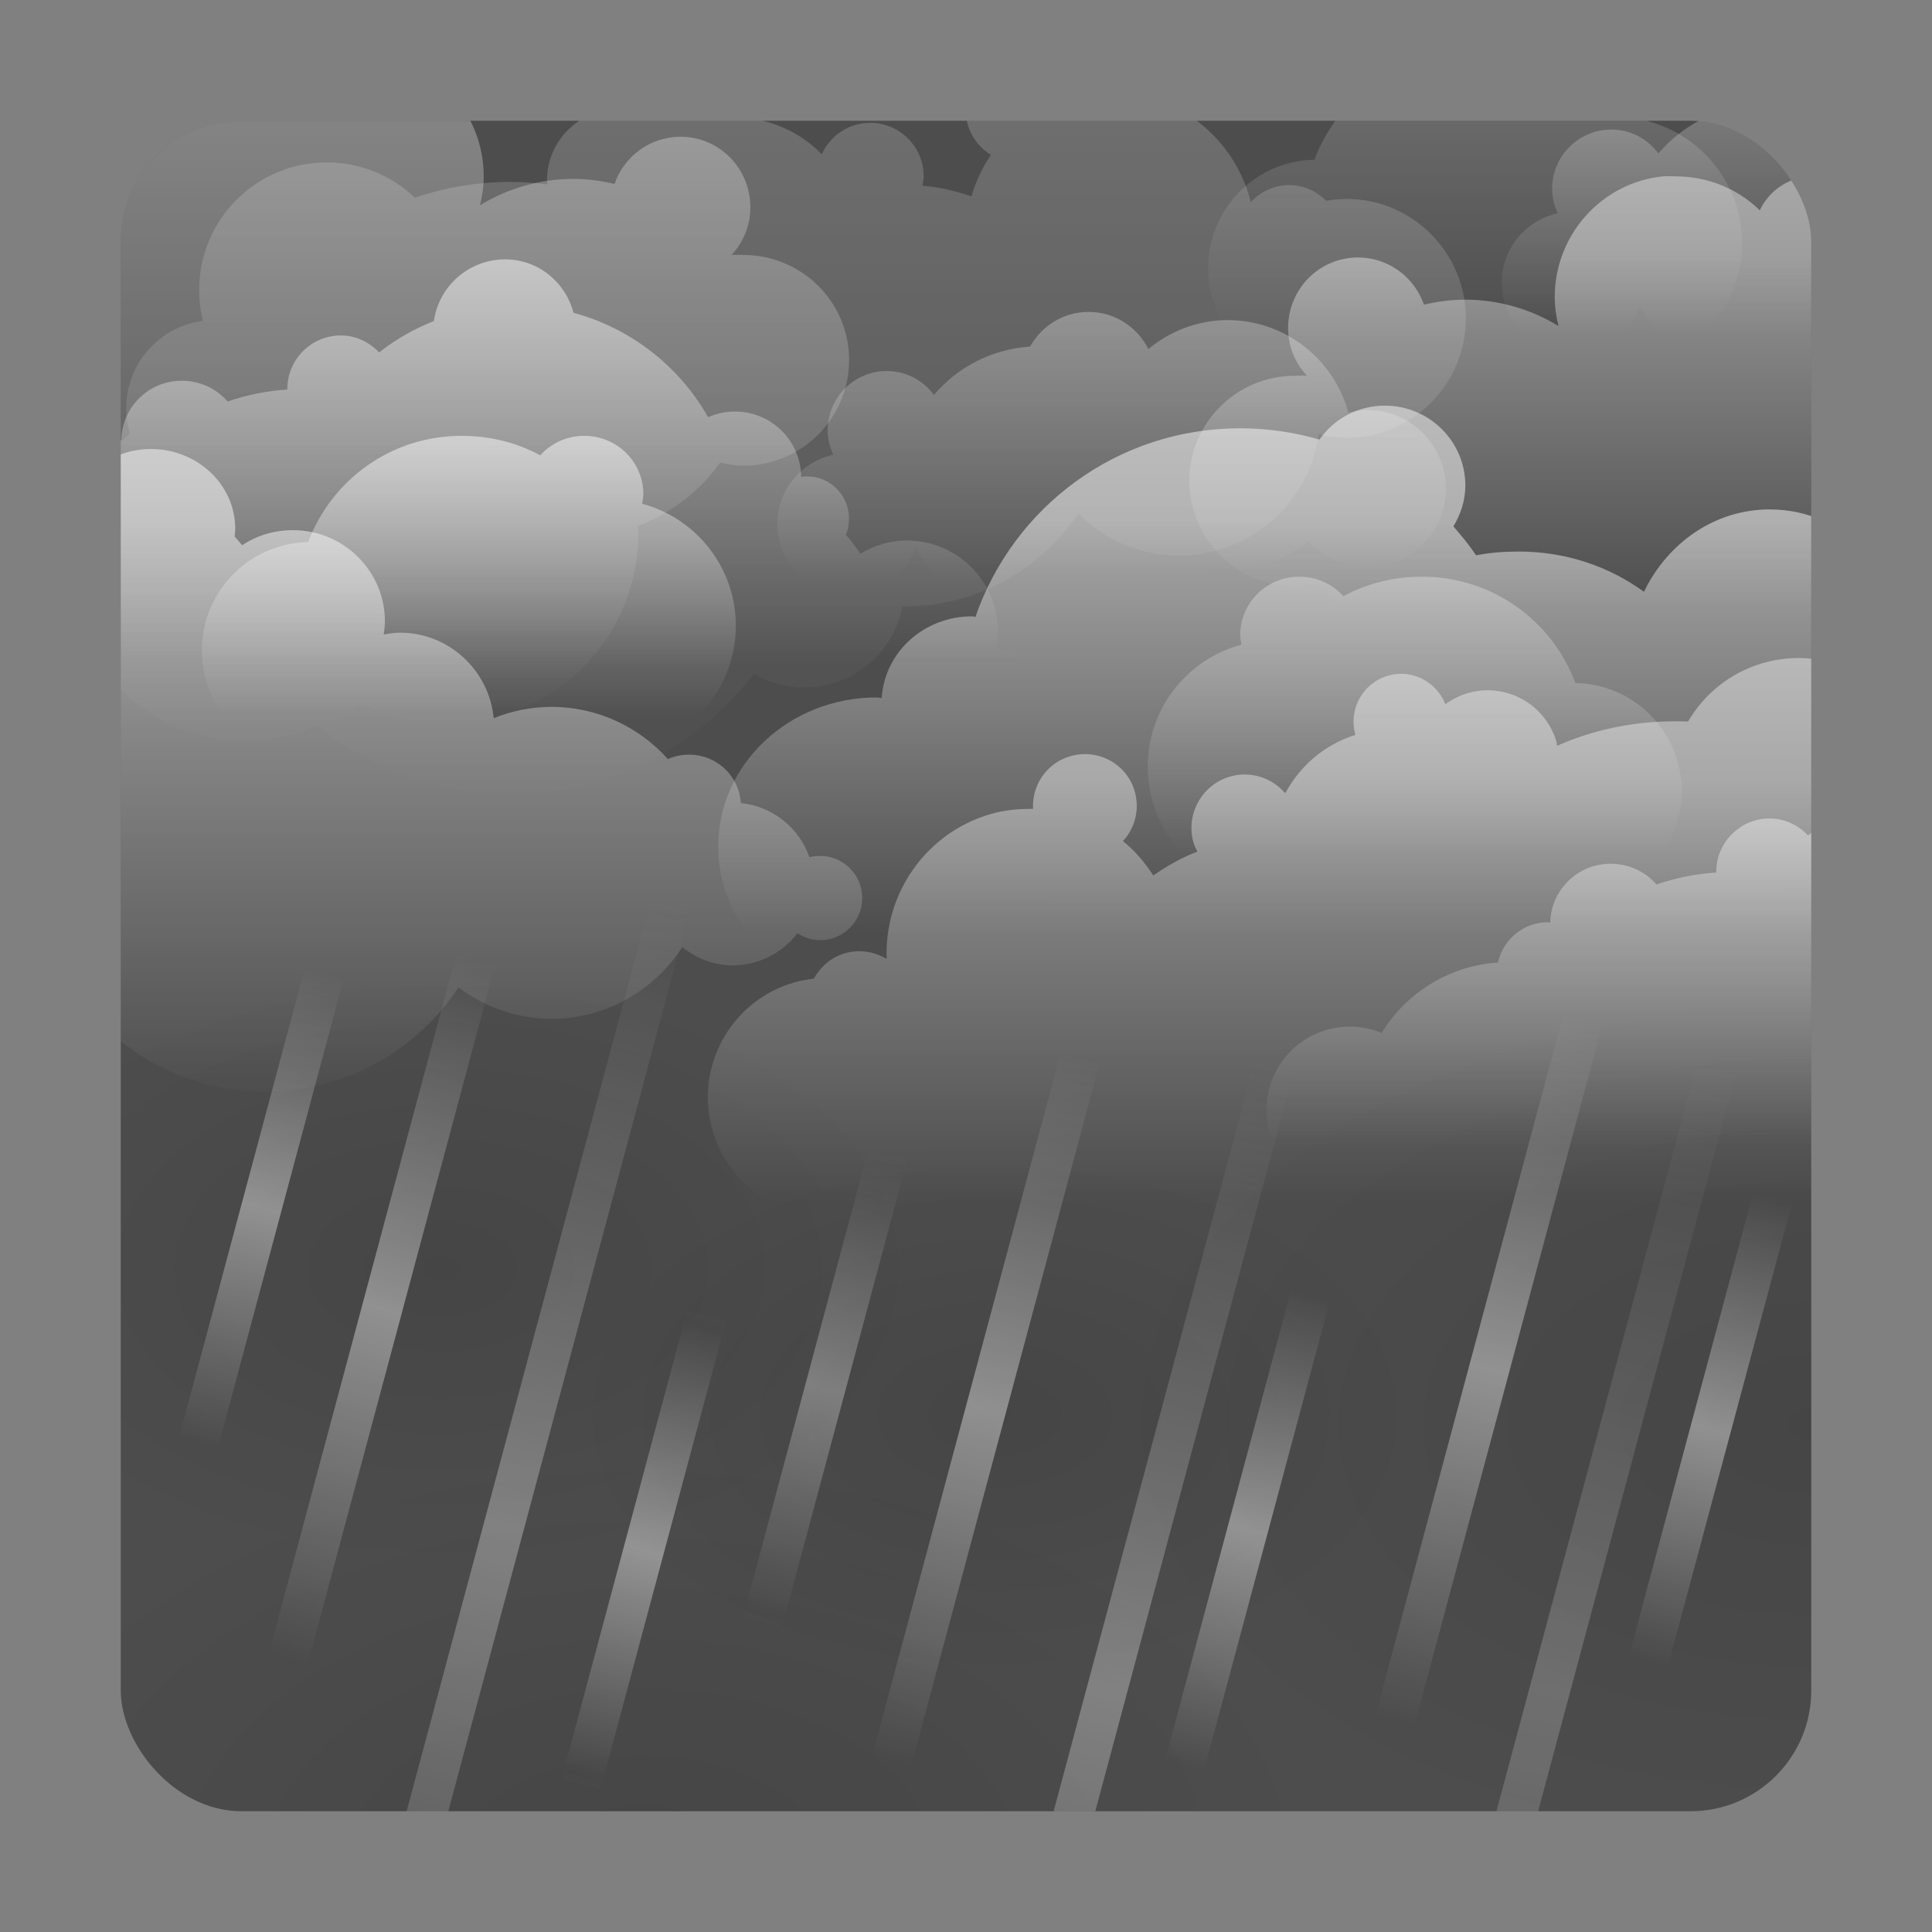<?xml version="1.0" encoding="UTF-8" standalone="no"?>
<!-- Created with Inkscape (http://www.inkscape.org/) -->

<svg
   xmlns:dc="http://purl.org/dc/elements/1.1/"
   xmlns:cc="http://creativecommons.org/ns#"
   xmlns:rdf="http://www.w3.org/1999/02/22-rdf-syntax-ns#"
   xmlns:svg="http://www.w3.org/2000/svg"
   xmlns="http://www.w3.org/2000/svg"
   xmlns:xlink="http://www.w3.org/1999/xlink"
   xmlns:sodipodi="http://sodipodi.sourceforge.net/DTD/sodipodi-0.dtd"
   xmlns:inkscape="http://www.inkscape.org/namespaces/inkscape"
   version="1.0"
   width="96"
   height="96"
   id="svg2408"
   inkscape:version="0.48.4 r9939"
   sodipodi:docname="weather-showers-scattered.svg">
  <rect width="100%" height="100%" fill="#808080" stroke="none"/>
  <sodipodi:namedview
     pagecolor="#ffffff"
     bordercolor="#666666"
     borderopacity="1"
     objecttolerance="10"
     gridtolerance="10"
     guidetolerance="10"
     inkscape:pageopacity="0"
     inkscape:pageshadow="2"
     inkscape:window-width="1920"
     inkscape:window-height="1005"
     id="namedview129"
     showgrid="false"
     inkscape:zoom="4.9166667"
     inkscape:cx="114.65693"
     inkscape:cy="37.069942"
     inkscape:window-x="0"
     inkscape:window-y="25"
     inkscape:window-maximized="1"
     inkscape:current-layer="svg2408" />
  <defs
     id="defs2410">
    <linearGradient
       id="linearGradient4864">
      <stop
         id="stop4866"
         style="stop-color:#000000;stop-opacity:1"
         offset="0" />
      <stop
         id="stop4868"
         style="stop-color:#000000;stop-opacity:0"
         offset="1" />
    </linearGradient>
    <linearGradient
       id="linearGradient4810">
      <stop
         id="stop4812"
         style="stop-color:#ffffff;stop-opacity:1"
         offset="0" />
      <stop
         id="stop4814"
         style="stop-color:#ffffff;stop-opacity:0"
         offset="1" />
    </linearGradient>
    <linearGradient
       x1="45.448"
       y1="92.54"
       x2="45.448"
       y2="7.017"
       id="ButtonShadow"
       gradientUnits="userSpaceOnUse"
       gradientTransform="scale(1.006,0.994)">
      <stop
         id="stop3750"
         style="stop-color:#000000;stop-opacity:1"
         offset="0" />
      <stop
         id="stop3752"
         style="stop-color:#000000;stop-opacity:0.588"
         offset="1" />
    </linearGradient>
    <linearGradient
       id="linearGradient3737">
      <stop
         id="stop3739"
         style="stop-color:#ffffff;stop-opacity:1"
         offset="0" />
      <stop
         id="stop3741"
         style="stop-color:#ffffff;stop-opacity:0"
         offset="1" />
    </linearGradient>
    <linearGradient
       id="linearGradient3700">
      <stop
         id="stop3702"
         style="stop-color:#7d8590;stop-opacity:1"
         offset="0" />
      <stop
         id="stop3704"
         style="stop-color:#a6aaae;stop-opacity:1"
         offset="1" />
    </linearGradient>
    <filter
       color-interpolation-filters="sRGB"
       id="filter3174">
      <feGaussianBlur
         id="feGaussianBlur3176"
         stdDeviation="1.71" />
    </filter>
    <linearGradient
       x1="36.357"
       y1="6"
       x2="36.357"
       y2="63.893"
       id="linearGradient3188"
       xlink:href="#linearGradient3737"
       gradientUnits="userSpaceOnUse" />
    <filter
       x="-0.192"
       y="-0.192"
       width="1.384"
       height="1.384"
       color-interpolation-filters="sRGB"
       id="filter3794">
      <feGaussianBlur
         id="feGaussianBlur3796"
         stdDeviation="5.28" />
    </filter>
    <linearGradient
       x1="48"
       y1="20.221"
       x2="48"
       y2="138.661"
       id="linearGradient3613"
       xlink:href="#linearGradient3737"
       gradientUnits="userSpaceOnUse" />
    <radialGradient
       cx="48"
       cy="90.172"
       r="42"
       fx="48"
       fy="90.172"
       id="radialGradient3619"
       xlink:href="#linearGradient3737"
       gradientUnits="userSpaceOnUse"
       gradientTransform="matrix(1.157,0,0,0.996,-7.551,0.197)" />
    <clipPath
       id="clipPath3613">
      <rect
         width="84"
         height="84"
         rx="6"
         ry="6"
         x="6"
         y="6"
         id="rect3615"
         style="fill:#ffffff;fill-opacity:1;fill-rule:nonzero;stroke:none" />
    </clipPath>
    <linearGradient
       x1="48"
       y1="90"
       x2="48"
       y2="5.988"
       id="linearGradient3617"
       xlink:href="#linearGradient3700"
       gradientUnits="userSpaceOnUse" />
    <linearGradient
       x1="45.448"
       y1="92.54"
       x2="45.448"
       y2="7.017"
       id="ButtonShadow-0"
       gradientUnits="userSpaceOnUse"
       gradientTransform="matrix(1.006,0,0,0.994,100,0)">
      <stop
         id="stop3750-8"
         style="stop-color:#000000;stop-opacity:1"
         offset="0" />
      <stop
         id="stop3752-5"
         style="stop-color:#000000;stop-opacity:0.588"
         offset="1" />
    </linearGradient>
    <linearGradient
       x1="32.251"
       y1="6.132"
       x2="32.251"
       y2="90.239"
       id="linearGradient3780"
       xlink:href="#ButtonShadow-0"
       gradientUnits="userSpaceOnUse"
       gradientTransform="matrix(1.024,0,0,1.012,-1.143,-98.071)" />
    <linearGradient
       x1="32.251"
       y1="6.132"
       x2="32.251"
       y2="90.239"
       id="linearGradient3772"
       xlink:href="#ButtonShadow-0"
       gradientUnits="userSpaceOnUse"
       gradientTransform="matrix(1.024,0,0,1.012,-1.143,-98.071)" />
    <linearGradient
       x1="32.251"
       y1="6.132"
       x2="32.251"
       y2="90.239"
       id="linearGradient3725"
       xlink:href="#ButtonShadow-0"
       gradientUnits="userSpaceOnUse"
       gradientTransform="matrix(1.024,0,0,1.012,-1.143,-98.071)" />
    <linearGradient
       x1="32.251"
       y1="6.132"
       x2="32.251"
       y2="90.239"
       id="linearGradient3721"
       xlink:href="#ButtonShadow-0"
       gradientUnits="userSpaceOnUse"
       gradientTransform="translate(0,-97)" />
    <linearGradient
       x1="32.251"
       y1="6.132"
       x2="32.251"
       y2="90.239"
       id="linearGradient3026"
       xlink:href="#ButtonShadow-0"
       gradientUnits="userSpaceOnUse"
       gradientTransform="matrix(1.024,0,0,1.012,-1.143,-98.071)" />
    <linearGradient
       x1="75.918"
       y1="63.139"
       x2="75.918"
       y2="76.55"
       id="linearGradient3868-5"
       xlink:href="#linearGradient3862-9"
       gradientUnits="userSpaceOnUse"
       gradientTransform="translate(-55,-41)" />
    <linearGradient
       id="linearGradient3862-9">
      <stop
         id="stop3864-9"
         style="stop-color:#ffffff;stop-opacity:1"
         offset="0" />
      <stop
         id="stop3866-2"
         style="stop-color:#ffffff;stop-opacity:0"
         offset="1" />
    </linearGradient>
    <linearGradient
       x1="39.819"
       y1="13.056"
       x2="45.634"
       y2="33.077"
       id="linearGradient3872-4"
       xlink:href="#linearGradient3814-9"
       gradientUnits="userSpaceOnUse"
       gradientTransform="matrix(-0.96,0.279,0.279,0.96,101.439,15.295)" />
    <linearGradient
       id="linearGradient3814-9">
      <stop
         id="stop3816-9"
         style="stop-color:#ffffff;stop-opacity:1"
         offset="0" />
      <stop
         id="stop3818-8"
         style="stop-color:#ffffff;stop-opacity:0"
         offset="1" />
    </linearGradient>
    <linearGradient
       x1="76.758"
       y1="27.41"
       x2="76.758"
       y2="44.915"
       id="linearGradient3836-6"
       xlink:href="#linearGradient3814-9"
       gradientUnits="userSpaceOnUse"
       gradientTransform="translate(12.348,-14.675)" />
    <linearGradient
       x1="45.967"
       y1="18.874"
       x2="45.967"
       y2="38.688"
       id="linearGradient3828-0"
       xlink:href="#linearGradient3814-9"
       gradientUnits="userSpaceOnUse"
       gradientTransform="translate(-24.723,-5.767)" />
    <linearGradient
       x1="35.838"
       y1="56.924"
       x2="35.838"
       y2="86.111"
       id="linearGradient3844-1"
       xlink:href="#linearGradient3814-9"
       gradientUnits="userSpaceOnUse"
       gradientTransform="translate(-23,-31)" />
    <linearGradient
       x1="46.77"
       y1="78.496"
       x2="46.77"
       y2="91.666"
       id="linearGradient3860-8"
       xlink:href="#linearGradient3854-2"
       gradientUnits="userSpaceOnUse"
       gradientTransform="translate(10,-63)" />
    <linearGradient
       id="linearGradient3854-2">
      <stop
         id="stop3856-1"
         style="stop-color:#ffffff;stop-opacity:1"
         offset="0" />
      <stop
         id="stop3858-3"
         style="stop-color:#ffffff;stop-opacity:0"
         offset="1" />
    </linearGradient>
    <linearGradient
       x1="38.535"
       y1="8.633"
       x2="38.535"
       y2="44.721"
       id="linearGradient3820-0"
       xlink:href="#linearGradient3814-9"
       gradientUnits="userSpaceOnUse"
       gradientTransform="translate(-1.977,-5.023)" />
    <linearGradient
       x1="29.3"
       y1="52.948"
       x2="29.3"
       y2="73.401"
       id="linearGradient3852-0"
       xlink:href="#linearGradient3814-9"
       gradientUnits="userSpaceOnUse"
       gradientTransform="matrix(-1,0,0,1,96.25,-27)" />
    <linearGradient
       x1="75.918"
       y1="63.139"
       x2="75.918"
       y2="76.55"
       id="linearGradient3953"
       xlink:href="#linearGradient3862-9"
       gradientUnits="userSpaceOnUse"
       gradientTransform="translate(-5,-60)" />
    <clipPath
       id="clipPath4076">
      <rect
         width="84"
         height="84"
         rx="6"
         ry="6"
         x="6"
         y="6"
         id="rect4078"
         style="fill:#ff00ff;fill-opacity:1;fill-rule:nonzero;stroke:none" />
    </clipPath>
    <radialGradient
       cx="48"
       cy="90.172"
       r="42"
       fx="48"
       fy="90.172"
       id="radialGradient3619-6"
       xlink:href="#linearGradient3737-2"
       gradientUnits="userSpaceOnUse"
       gradientTransform="matrix(1.157,0,0,0.996,-7.551,0.197)" />
    <linearGradient
       id="linearGradient3737-2">
      <stop
         id="stop3739-3"
         style="stop-color:#ffffff;stop-opacity:1"
         offset="0" />
      <stop
         id="stop3741-3"
         style="stop-color:#ffffff;stop-opacity:0"
         offset="1" />
    </linearGradient>
    <linearGradient
       x1="36.357"
       y1="6"
       x2="36.357"
       y2="63.893"
       id="linearGradient2878"
       xlink:href="#linearGradient3737-2"
       gradientUnits="userSpaceOnUse" />
    <linearGradient
       x1="76.758"
       y1="27.41"
       x2="76.758"
       y2="56.865"
       id="linearGradient4205"
       xlink:href="#linearGradient3814-9"
       gradientUnits="userSpaceOnUse"
       gradientTransform="matrix(-1,0,0,1,88.942,-20.675)" />
    <linearGradient
       x1="46.77"
       y1="78.496"
       x2="46.77"
       y2="91.666"
       id="linearGradient4209"
       xlink:href="#linearGradient3854-2"
       gradientUnits="userSpaceOnUse"
       gradientTransform="translate(46,-75)" />
    <linearGradient
       x1="75.918"
       y1="63.139"
       x2="75.918"
       y2="76.55"
       id="linearGradient4238"
       xlink:href="#linearGradient3862-9"
       gradientUnits="userSpaceOnUse"
       gradientTransform="matrix(-1,0,0,1,148.594,-34)" />
    <linearGradient
       x1="45.967"
       y1="18.874"
       x2="45.967"
       y2="38.688"
       id="linearGradient4242"
       xlink:href="#linearGradient3814-9"
       gradientUnits="userSpaceOnUse"
       gradientTransform="translate(46.277,18.233)" />
    <radialGradient
       cx="49.422"
       cy="70.319"
       r="21.228"
       fx="49.422"
       fy="70.319"
       id="radialGradient4870"
       xlink:href="#linearGradient4864"
       gradientUnits="userSpaceOnUse"
       gradientTransform="matrix(1,0,0,0.618,0,26.859)" />
    <radialGradient
       cx="49.422"
       cy="70.319"
       r="21.228"
       fx="49.422"
       fy="70.319"
       id="radialGradient4874"
       xlink:href="#linearGradient4864"
       gradientUnits="userSpaceOnUse"
       gradientTransform="matrix(1,0,0,0.618,0,26.859)" />
    <radialGradient
       cx="49.422"
       cy="70.319"
       r="21.228"
       fx="49.422"
       fy="70.319"
       id="radialGradient4878"
       xlink:href="#linearGradient4864"
       gradientUnits="userSpaceOnUse"
       gradientTransform="matrix(1,0,0,0.618,0,26.859)" />
    <radialGradient
       cx="49.422"
       cy="70.319"
       r="21.228"
       fx="49.422"
       fy="70.319"
       id="radialGradient4882"
       xlink:href="#linearGradient4864"
       gradientUnits="userSpaceOnUse"
       gradientTransform="matrix(1,0,0,0.618,0,26.859)" />
    <linearGradient
       x1="97.049"
       y1="60.691"
       x2="97.049"
       y2="28.449"
       id="linearGradient4892"
       xlink:href="#linearGradient4810"
       gradientUnits="userSpaceOnUse"
       gradientTransform="translate(-1.932,0.518)"
       spreadMethod="reflect" />
    <linearGradient
       x1="99.48"
       y1="46.581"
       x2="99.48"
       y2="34.626"
       id="linearGradient4894"
       xlink:href="#linearGradient4810"
       gradientUnits="userSpaceOnUse"
       spreadMethod="reflect" />
    <linearGradient
       x1="77.592"
       y1="57.622"
       x2="77.592"
       y2="45.491"
       id="linearGradient4898"
       xlink:href="#linearGradient4810"
       gradientUnits="userSpaceOnUse"
       gradientTransform="translate(0.966,-0.259)"
       spreadMethod="reflect" />
    <linearGradient
       x1="73.867"
       y1="66.903"
       x2="73.867"
       y2="35.249"
       id="linearGradient4900"
       xlink:href="#linearGradient4810"
       gradientUnits="userSpaceOnUse"
       spreadMethod="reflect" />
    <linearGradient
       x1="64.448"
       y1="54.933"
       x2="64.448"
       y2="36.758"
       id="linearGradient4902"
       xlink:href="#linearGradient4810"
       gradientUnits="userSpaceOnUse"
       spreadMethod="reflect" />
    <linearGradient
       x1="56.461"
       y1="56.037"
       x2="56.461"
       y2="44.44"
       id="linearGradient4904"
       xlink:href="#linearGradient4810"
       gradientUnits="userSpaceOnUse"
       spreadMethod="reflect" />
    <linearGradient
       x1="42.818"
       y1="66.94"
       x2="43.27"
       y2="35.276"
       id="linearGradient4908"
       xlink:href="#linearGradient4810"
       gradientUnits="userSpaceOnUse"
       spreadMethod="reflect" />
    <linearGradient
       x1="34.176"
       y1="57.868"
       x2="34.689"
       y2="39.915"
       id="linearGradient4910"
       xlink:href="#linearGradient4810"
       gradientUnits="userSpaceOnUse"
       spreadMethod="reflect" />
    <linearGradient
       x1="77.592"
       y1="57.622"
       x2="77.592"
       y2="45.491"
       id="linearGradient5160"
       xlink:href="#linearGradient4810"
       gradientUnits="userSpaceOnUse"
       gradientTransform="translate(-50.506,-3.031)"
       spreadMethod="reflect" />
    <linearGradient
       x1="56.461"
       y1="56.037"
       x2="56.461"
       y2="44.44"
       id="linearGradient5164"
       xlink:href="#linearGradient4810"
       gradientUnits="userSpaceOnUse"
       gradientTransform="translate(-6.623,10.057)"
       spreadMethod="reflect" />
    <linearGradient
       x1="64.448"
       y1="54.933"
       x2="64.448"
       y2="36.758"
       id="linearGradient5168"
       xlink:href="#linearGradient4810"
       gradientUnits="userSpaceOnUse"
       gradientTransform="translate(23.631,-8.402)"
       spreadMethod="reflect" />
    <radialGradient
       inkscape:collect="always"
       xlink:href="#linearGradient4864"
       id="radialGradient3106"
       gradientUnits="userSpaceOnUse"
       gradientTransform="matrix(1,0,0,0.618,0,26.859)"
       cx="49.422"
       cy="70.319"
       fx="49.422"
       fy="70.319"
       r="21.228" />
    <radialGradient
       inkscape:collect="always"
       xlink:href="#linearGradient4864"
       id="radialGradient3108"
       gradientUnits="userSpaceOnUse"
       gradientTransform="matrix(1,0,0,0.618,0,26.859)"
       cx="49.422"
       cy="70.319"
       fx="49.422"
       fy="70.319"
       r="21.228" />
    <radialGradient
       inkscape:collect="always"
       xlink:href="#linearGradient4864"
       id="radialGradient3110"
       gradientUnits="userSpaceOnUse"
       gradientTransform="matrix(1,0,0,0.618,0,26.859)"
       cx="49.422"
       cy="70.319"
       fx="49.422"
       fy="70.319"
       r="21.228" />
    <radialGradient
       inkscape:collect="always"
       xlink:href="#linearGradient4864"
       id="radialGradient3112"
       gradientUnits="userSpaceOnUse"
       gradientTransform="matrix(1,0,0,0.618,0,26.859)"
       cx="49.422"
       cy="70.319"
       fx="49.422"
       fy="70.319"
       r="21.228" />
    <linearGradient
       inkscape:collect="always"
       xlink:href="#linearGradient3814-9"
       id="linearGradient3114"
       gradientUnits="userSpaceOnUse"
       gradientTransform="matrix(-1,0,0,1,88.942,-20.675)"
       x1="76.758"
       y1="27.41"
       x2="76.758"
       y2="56.865" />
    <linearGradient
       inkscape:collect="always"
       xlink:href="#linearGradient3854-2"
       id="linearGradient3116"
       gradientUnits="userSpaceOnUse"
       gradientTransform="translate(10,-63)"
       x1="46.77"
       y1="78.496"
       x2="46.77"
       y2="91.666" />
    <linearGradient
       inkscape:collect="always"
       xlink:href="#linearGradient3862-9"
       id="linearGradient3118"
       gradientUnits="userSpaceOnUse"
       gradientTransform="translate(-5,-60)"
       x1="75.918"
       y1="63.139"
       x2="75.918"
       y2="76.55" />
    <linearGradient
       inkscape:collect="always"
       xlink:href="#linearGradient3814-9"
       id="linearGradient3120"
       gradientUnits="userSpaceOnUse"
       gradientTransform="matrix(-1,0,0,1,96.25,-27)"
       x1="29.3"
       y1="52.948"
       x2="29.3"
       y2="73.401" />
    <linearGradient
       inkscape:collect="always"
       xlink:href="#linearGradient3814-9"
       id="linearGradient3122"
       gradientUnits="userSpaceOnUse"
       gradientTransform="translate(-1.977,-5.023)"
       x1="38.535"
       y1="8.633"
       x2="38.535"
       y2="44.721" />
    <linearGradient
       inkscape:collect="always"
       xlink:href="#linearGradient3814-9"
       id="linearGradient3124"
       gradientUnits="userSpaceOnUse"
       gradientTransform="translate(-23,-31)"
       x1="35.838"
       y1="56.924"
       x2="35.838"
       y2="86.111" />
    <linearGradient
       inkscape:collect="always"
       xlink:href="#linearGradient3814-9"
       id="linearGradient3126"
       gradientUnits="userSpaceOnUse"
       gradientTransform="translate(-24.723,-5.767)"
       x1="45.967"
       y1="18.874"
       x2="45.967"
       y2="38.688" />
    <linearGradient
       inkscape:collect="always"
       xlink:href="#linearGradient3814-9"
       id="linearGradient3128"
       gradientUnits="userSpaceOnUse"
       gradientTransform="translate(12.348,-14.675)"
       x1="76.758"
       y1="27.41"
       x2="76.758"
       y2="44.915" />
    <linearGradient
       inkscape:collect="always"
       xlink:href="#linearGradient3814-9"
       id="linearGradient3130"
       gradientUnits="userSpaceOnUse"
       gradientTransform="matrix(-0.96,0.279,0.279,0.96,101.439,15.295)"
       x1="39.819"
       y1="13.056"
       x2="45.634"
       y2="33.077" />
    <linearGradient
       inkscape:collect="always"
       xlink:href="#linearGradient3862-9"
       id="linearGradient3132"
       gradientUnits="userSpaceOnUse"
       gradientTransform="translate(-55,-41)"
       x1="75.918"
       y1="63.139"
       x2="75.918"
       y2="76.55" />
    <linearGradient
       inkscape:collect="always"
       xlink:href="#linearGradient3854-2"
       id="linearGradient3134"
       gradientUnits="userSpaceOnUse"
       gradientTransform="translate(46,-75)"
       x1="46.77"
       y1="78.496"
       x2="46.77"
       y2="91.666" />
    <linearGradient
       inkscape:collect="always"
       xlink:href="#linearGradient3862-9"
       id="linearGradient3136"
       gradientUnits="userSpaceOnUse"
       gradientTransform="matrix(-1,0,0,1,148.594,-34)"
       x1="75.918"
       y1="63.139"
       x2="75.918"
       y2="76.55" />
    <linearGradient
       inkscape:collect="always"
       xlink:href="#linearGradient3814-9"
       id="linearGradient3138"
       gradientUnits="userSpaceOnUse"
       gradientTransform="translate(46.277,18.233)"
       x1="45.967"
       y1="18.874"
       x2="45.967"
       y2="38.688" />
    <linearGradient
       inkscape:collect="always"
       xlink:href="#linearGradient4810"
       id="linearGradient3140"
       gradientUnits="userSpaceOnUse"
       spreadMethod="reflect"
       x1="42.818"
       y1="66.94"
       x2="43.27"
       y2="35.276" />
    <linearGradient
       inkscape:collect="always"
       xlink:href="#linearGradient4810"
       id="linearGradient3142"
       gradientUnits="userSpaceOnUse"
       spreadMethod="reflect"
       x1="73.867"
       y1="66.903"
       x2="73.867"
       y2="35.249" />
    <linearGradient
       inkscape:collect="always"
       xlink:href="#linearGradient4810"
       id="linearGradient3144"
       gradientUnits="userSpaceOnUse"
       gradientTransform="translate(-1.932,0.518)"
       spreadMethod="reflect"
       x1="97.049"
       y1="60.691"
       x2="97.049"
       y2="28.449" />
    <linearGradient
       inkscape:collect="always"
       xlink:href="#linearGradient4810"
       id="linearGradient3146"
       gradientUnits="userSpaceOnUse"
       spreadMethod="reflect"
       x1="34.176"
       y1="57.868"
       x2="34.689"
       y2="39.915" />
    <linearGradient
       inkscape:collect="always"
       xlink:href="#linearGradient4810"
       id="linearGradient3148"
       gradientUnits="userSpaceOnUse"
       spreadMethod="reflect"
       x1="64.448"
       y1="54.933"
       x2="64.448"
       y2="36.758" />
    <linearGradient
       inkscape:collect="always"
       xlink:href="#linearGradient4810"
       id="linearGradient3150"
       gradientUnits="userSpaceOnUse"
       gradientTransform="translate(0.966,-0.259)"
       spreadMethod="reflect"
       x1="77.592"
       y1="57.622"
       x2="77.592"
       y2="45.491" />
    <linearGradient
       inkscape:collect="always"
       xlink:href="#linearGradient4810"
       id="linearGradient3152"
       gradientUnits="userSpaceOnUse"
       spreadMethod="reflect"
       x1="99.48"
       y1="46.581"
       x2="99.48"
       y2="34.626" />
    <linearGradient
       inkscape:collect="always"
       xlink:href="#linearGradient4810"
       id="linearGradient3154"
       gradientUnits="userSpaceOnUse"
       spreadMethod="reflect"
       x1="56.461"
       y1="56.037"
       x2="56.461"
       y2="44.44" />
    <linearGradient
       inkscape:collect="always"
       xlink:href="#linearGradient4810"
       id="linearGradient3156"
       gradientUnits="userSpaceOnUse"
       gradientTransform="translate(-50.506,-3.031)"
       spreadMethod="reflect"
       x1="77.592"
       y1="57.622"
       x2="77.592"
       y2="45.491" />
    <linearGradient
       inkscape:collect="always"
       xlink:href="#linearGradient4810"
       id="linearGradient3158"
       gradientUnits="userSpaceOnUse"
       gradientTransform="translate(-6.623,10.057)"
       spreadMethod="reflect"
       x1="56.461"
       y1="56.037"
       x2="56.461"
       y2="44.44" />
    <linearGradient
       inkscape:collect="always"
       xlink:href="#linearGradient4810"
       id="linearGradient3160"
       gradientUnits="userSpaceOnUse"
       gradientTransform="translate(23.631,-8.402)"
       spreadMethod="reflect"
       x1="64.448"
       y1="54.933"
       x2="64.448"
       y2="36.758" />
  </defs>
  <g
     id="layer2"
     style="display:none">
    <rect
       width="86"
       height="85"
       rx="6"
       ry="6"
       x="5"
       y="7"
       id="rect3745"
       style="opacity:0.9;fill:url(#ButtonShadow);fill-opacity:1;fill-rule:nonzero;stroke:none;filter:url(#filter3174)" />
  </g>
  <g
     id="g3162">
    <g
       style="fill:#4d4d4d"
       id="layer1">
      <rect
         style="fill:#4d4d4d;fill-opacity:1;fill-rule:nonzero;stroke:none"
         id="rect2419"
         y="6"
         x="6"
         ry="6"
         rx="6"
         height="84"
         width="84" />
    </g>
    <g
       id="layer4">
      <g
         id="g4062"
         clip-path="url(#clipPath4076)">
        <path
           inkscape:connector-curvature="0"
           style="opacity:0.1;color:#000000;fill:url(#radialGradient3106);fill-opacity:1;fill-rule:nonzero;stroke:none;stroke-width:1.5;marker:none;visibility:visible;display:inline;overflow:visible;enable-background:accumulate"
           id="path4876"
           transform="matrix(1.681,0,0,1.681,7.214,-47.445)"
           d="m 70.651,70.319 a 21.228,13.12 0 1 1 -42.457,0 21.228,13.12 0 1 1 42.457,0 z" />
        <path
           inkscape:connector-curvature="0"
           style="opacity:0.1;color:#000000;fill:url(#radialGradient3108);fill-opacity:1;fill-rule:nonzero;stroke:none;stroke-width:1.5;marker:none;visibility:visible;display:inline;overflow:visible;enable-background:accumulate"
           id="path4862"
           d="m 70.651,70.319 a 21.228,13.12 0 1 1 -42.457,0 21.228,13.12 0 1 1 42.457,0 z" />
        <path
           inkscape:connector-curvature="0"
           style="opacity:0.1;color:#000000;fill:url(#radialGradient3110);fill-opacity:1;fill-rule:nonzero;stroke:none;stroke-width:1.5;marker:none;visibility:visible;display:inline;overflow:visible;enable-background:accumulate"
           id="path4880"
           transform="matrix(1.611,0,0,1.611,-47.716,-20.258)"
           d="m 70.651,70.319 a 21.228,13.12 0 1 1 -42.457,0 21.228,13.12 0 1 1 42.457,0 z" />
        <path
           inkscape:connector-curvature="0"
           style="opacity:0.1;color:#000000;fill:url(#radialGradient3112);fill-opacity:1;fill-rule:nonzero;stroke:none;stroke-width:1.5;marker:none;visibility:visible;display:inline;overflow:visible;enable-background:accumulate"
           id="path4872"
           transform="matrix(1.138,0,0,1.138,-34.32,-16.97)"
           d="m 70.651,70.319 a 21.228,13.12 0 1 1 -42.457,0 21.228,13.12 0 1 1 42.457,0 z" />
        <path
           style="opacity:0.3;color:#000000;fill:url(#linearGradient3114);fill-opacity:1;fill-rule:nonzero;stroke:none;stroke-width:1.5;marker:none;visibility:visible;display:inline;overflow:visible;enable-background:accumulate"
           id="path4203"
           inkscape:connector-curvature="0"
           d="m 18.661,2.763 c 3.026,0.307 5.375,2.893 5.375,6 0,0.502 -0.071,0.971 -0.188,1.438 1.356,-0.829 2.951,-1.312 4.656,-1.312 0.697,0 1.38,0.099 2.031,0.25 0.475,-1.363 1.757,-2.344 3.281,-2.344 1.927,0 3.469,1.573 3.469,3.5 0,0.923 -0.352,1.751 -0.938,2.375 0.196,-0.022 0.391,0 0.594,0 2.891,0 5.25,2.328 5.25,5.219 0,2.891 -2.359,5.25 -5.25,5.25 -0.404,0 -0.779,-0.07 -1.156,-0.156 -1.012,1.427 -2.436,2.519 -4.094,3.156 0.004,0.115 0.031,0.227 0.031,0.344 0,5.242 -4.258,9.469 -9.5,9.469 -1.53,0 -2.97,-0.357 -4.25,-1 -2.625,1.783 -5.806,2.844 -9.219,2.844 -6.839,0 -12.693,-4.205 -15.156,-10.156 -4.785,-0.597 -8.5,-4.647 -8.5,-9.594 0,-5.357 4.33,-9.719 9.688,-9.719 1.16,0 2.282,0.221 3.312,0.594 0.854,-0.731 1.789,-1.393 2.781,-1.938 -0.083,-0.233 -0.156,-0.488 -0.156,-0.75 0,-1.233 1.017,-2.219 2.25,-2.219 0.948,0 1.77,0.572 2.094,1.406 1.057,-0.243 2.157,-0.406 3.281,-0.438 0.31,-1.286 1.463,-2.219 2.844,-2.219 1.174,0 2.189,0.69 2.656,1.688 1.079,-1.054 2.554,-1.688 4.188,-1.688 0.207,0 0.423,-0.02 0.625,0 z" />
        <path
           style="opacity:0.3;color:#000000;fill:url(#linearGradient3116);fill-opacity:1;fill-rule:nonzero;stroke:none;stroke-width:1.5;marker:none;visibility:visible;display:inline;overflow:visible;enable-background:accumulate"
           id="path3724"
           inkscape:connector-curvature="0"
           d="m 54.094,15.5 c -1.259,0 -2.334,0.692 -2.906,1.719 -1.918,0.133 -3.611,1.025 -4.781,2.406 -0.534,-0.72 -1.378,-1.188 -2.344,-1.188 -1.619,0 -2.938,1.319 -2.938,2.938 0,0.444 0.104,0.841 0.281,1.219 -1.589,0.357 -2.781,1.741 -2.781,3.438 0,1.966 1.566,3.562 3.531,3.562 1.544,0 2.851,-1 3.344,-2.375 C 46.642,29.46 48.968,31 51.656,31 c 1.095,0 2.142,-0.265 3.062,-0.719 0.572,0.527 1.348,0.844 2.188,0.844 1.657,0 2.985,-1.264 3.156,-2.875 0.309,0.047 0.615,0.094 0.938,0.094 1.517,0 2.921,-0.565 4,-1.469 0.716,0.81 1.771,1.312 2.938,1.312 2.158,0 3.906,-1.748 3.906,-3.906 0,-2.158 -1.748,-3.906 -3.906,-3.906 -0.316,0 -0.643,0.054 -0.938,0.125 -0.716,-2.64 -3.134,-4.594 -6,-4.594 -1.501,0 -2.864,0.551 -3.938,1.438 C 56.51,16.252 55.401,15.5 54.094,15.5 z" />
        <path
           style="opacity:0.2;color:#000000;fill:url(#linearGradient3118);fill-opacity:1;fill-rule:nonzero;stroke:none;stroke-width:1.5;marker:none;visibility:visible;display:inline;overflow:visible;enable-background:accumulate"
           id="path3874"
           inkscape:connector-curvature="0"
           d="m 72.938,2.656 c -3.5,0 -6.464,2.186 -7.625,5.281 -2.923,0.052 -5.281,2.44 -5.281,5.375 0,2.968 2.407,5.375 5.375,5.375 1.175,0 2.24,-0.391 3.125,-1.031 1.274,0.821 2.778,1.312 4.406,1.312 0.412,0 0.823,-0.035 1.219,-0.094 0.461,0.558 1.157,0.938 1.938,0.938 1.11,0 2.043,-0.72 2.375,-1.719 0.573,0.172 1.183,0.281 1.812,0.281 3.469,0 6.281,-2.812 6.281,-6.281 0,-2.905 -1.978,-5.345 -4.656,-6.062 0.025,-0.153 0.062,-0.309 0.062,-0.469 0,-1.619 -1.319,-2.906 -2.938,-2.906 -0.866,0 -1.651,0.371 -2.188,0.969 C 75.687,2.997 74.347,2.656 72.938,2.656 z" />
        <path
           style="opacity:0.5;color:#000000;fill:url(#linearGradient3120);fill-opacity:1;fill-rule:nonzero;stroke:none;stroke-width:1.5;marker:none;visibility:visible;display:inline;overflow:visible;enable-background:accumulate"
           id="path3646"
           inkscape:connector-curvature="0"
           d="m 68.812,20.156 c 2.197,0 4,1.772 4,3.969 0,0.748 -0.235,1.434 -0.594,2.031 0.396,0.462 0.791,0.926 1.125,1.438 0.682,-0.136 1.401,-0.188 2.125,-0.188 2.342,0 4.486,0.739 6.219,2 1.175,-2.437 3.529,-4.094 6.25,-4.094 3.893,0 7.062,3.393 7.062,7.594 0,1.912 -0.671,3.664 -1.75,5 1.429,1.65 2.312,3.8 2.312,6.125 0,5.242 -4.385,9.469 -9.781,9.469 -1.879,0 -3.635,-0.513 -5.125,-1.406 -1.159,1.315 -2.67,2.351 -4.375,2.906 -2.579,2.694 -6.226,4.375 -10.25,4.375 -4.297,0 -8.152,-1.917 -10.75,-4.938 -1.905,-0.366 -3.628,-1.272 -5.031,-2.5 -0.156,0.011 -0.31,0.031 -0.469,0.031 -2.11,0 -3.986,-1.022 -5.156,-2.594 -0.347,0.044 -0.703,0.094 -1.062,0.094 -4.355,0 -7.875,-3.321 -7.875,-7.406 0,-4.085 3.52,-7.406 7.875,-7.406 0.084,0 0.167,0.029 0.25,0.031 0.138,-2.271 2.084,-4.062 4.5,-4.062 0.055,0 0.102,0.029 0.156,0.031 1.891,-5.466 7.047,-9.375 13.156,-9.375 1.366,0 2.69,0.197 3.938,0.562 0.719,-1.026 1.902,-1.688 3.25,-1.688 z" />
        <path
           style="opacity:0.2;color:#000000;fill:url(#linearGradient3122);fill-opacity:1;fill-rule:nonzero;stroke:none;stroke-width:1.5;marker:none;visibility:visible;display:inline;overflow:visible;enable-background:accumulate"
           id="path3686"
           inkscape:connector-curvature="0"
           d="m 50.585,2.915 c -1.426,0 -2.594,1.136 -2.594,2.562 0,0.942 0.496,1.768 1.25,2.219 -0.43,0.623 -0.752,1.318 -0.969,2.062 -0.78,-0.265 -1.587,-0.458 -2.438,-0.531 0.028,-0.154 0.062,-0.307 0.062,-0.469 0,-1.465 -1.192,-2.656 -2.656,-2.656 -1.073,0 -1.989,0.646 -2.406,1.562 -1.062,-1.086 -2.526,-1.778 -4.156,-1.812 0,-1.31 -1.065,-2.375 -2.375,-2.375 -1.234,0 -2.229,0.952 -2.344,2.156 -0.377,-0.136 -0.795,-0.219 -1.219,-0.219 -1.966,0 -3.562,1.597 -3.562,3.562 0,0.064 0.028,0.124 0.031,0.188 -0.608,-0.078 -1.217,-0.125 -1.844,-0.125 -1.669,0 -3.248,0.285 -4.75,0.781 -1.138,-1.08 -2.682,-1.75 -4.375,-1.75 -3.507,0 -6.344,2.836 -6.344,6.344 0,0.526 0.067,1.042 0.188,1.531 -2.156,0.282 -3.813,2.111 -3.813,4.344 0,0.438 0.068,0.85 0.188,1.25 -0.218,0.19 -0.427,0.383 -0.625,0.594 -0.876,-0.75 -2.014,-1.219 -3.281,-1.219 -2.736,0 -4.938,2.129 -4.938,4.75 0,2.621 2.201,4.75 4.938,4.75 0.411,0 0.806,-0.066 1.188,-0.156 0.961,3.771 4.366,6.562 8.438,6.562 1.28,0 2.499,-0.286 3.594,-0.781 2.622,2.144 5.943,3.438 9.594,3.438 4.933,0 9.314,-2.361 12.094,-6 0.734,0.43 1.588,0.688 2.5,0.688 2.427,0 4.45,-1.727 4.875,-4.031 0.031,2.67e-4 0.063,0 0.094,0 3.613,0 6.775,-1.84 8.656,-4.625 1.268,1.3 3.041,2.094 5,2.094 3.537,0 6.481,-2.619 6.938,-6.031 0.446,0.107 0.896,0.188 1.375,0.188 3.276,0 5.938,-2.661 5.938,-5.938 0,-3.276 -2.661,-5.938 -5.938,-5.938 -0.342,0 -0.674,0.038 -1,0.094 -0.492,-0.49 -1.134,-0.781 -1.844,-0.781 -0.733,0 -1.408,0.323 -1.906,0.844 -0.775,-3.132 -3.597,-5.469 -6.969,-5.469 -0.734,0 -1.427,0.139 -2.094,0.344 -0.266,-1.144 -1.276,-2 -2.5,-2 z" />
        <path
           style="opacity:0.5;color:#000000;fill:url(#linearGradient3124);fill-opacity:1;fill-rule:nonzero;stroke:none;stroke-width:1.5;marker:none;visibility:visible;display:inline;overflow:visible;enable-background:accumulate"
           id="path3739"
           inkscape:connector-curvature="0"
           d="m 7.5,22.312 c -0.95,0 -1.828,0.306 -2.531,0.812 -0.58,-0.089 -1.176,-0.156 -1.781,-0.156 -2.644,0 -5.05,0.916 -7,2.406 -0.225,-0.036 -0.452,-0.062 -0.688,-0.062 -2.313,0 -4.188,1.772 -4.188,3.969 0,0.824 0.267,1.584 0.719,2.219 -0.268,0.978 -0.406,2 -0.406,3.062 0,1.073 0.133,2.107 0.406,3.094 -0.62,-0.279 -1.307,-0.438 -2.031,-0.438 -2.736,0 -4.938,2.201 -4.938,4.938 0,2.736 2.201,4.969 4.938,4.969 0.366,0 0.719,-0.05 1.062,-0.125 -6.43e-4,0.041 0,0.084 0,0.125 0,4.317 3.496,7.812 7.812,7.812 2.786,0 5.21,-1.462 6.594,-3.656 2.041,1.841 4.754,2.969 7.719,2.969 4.015,0 7.533,-2.072 9.594,-5.188 1.294,0.971 2.882,1.562 4.625,1.562 2.725,0 5.119,-1.435 6.5,-3.562 0.693,0.556 1.542,0.906 2.5,0.906 1.309,0 2.479,-0.63 3.219,-1.594 0.323,0.203 0.715,0.344 1.125,0.344 1.156,0 2.094,-0.937 2.094,-2.094 0,-1.156 -0.937,-2.094 -2.094,-2.094 -0.181,0 -0.364,0.019 -0.531,0.062 C 39.711,41.138 38.399,40.067 36.812,39.906 36.726,38.558 35.62,37.5 34.25,37.5 c -0.381,0 -0.737,0.07 -1.062,0.219 -1.418,-1.583 -3.488,-2.594 -5.781,-2.594 -1.024,0 -1.98,0.201 -2.875,0.562 -0.224,-2.373 -2.224,-4.25 -4.656,-4.25 -0.28,0 -0.546,0.047 -0.812,0.094 0.032,-0.218 0.062,-0.43 0.062,-0.656 0,-2.505 -2.057,-4.531 -4.562,-4.531 -0.939,0 -1.807,0.261 -2.531,0.75 -0.125,-0.148 -0.243,-0.296 -0.375,-0.438 0.012,-0.123 0.031,-0.249 0.031,-0.375 0,-2.197 -1.875,-3.969 -4.188,-3.969 z" />
        <path
           style="opacity:0.5;color:#000000;fill:url(#linearGradient3126);fill-opacity:1;fill-rule:nonzero;stroke:none;stroke-width:1.5;marker:none;visibility:visible;display:inline;overflow:visible;enable-background:accumulate"
           id="path3772"
           inkscape:connector-curvature="0"
           d="m 25.09,12.889 c -1.795,0 -3.287,1.335 -3.531,3.062 -0.99,0.398 -1.896,0.908 -2.719,1.562 -0.483,-0.508 -1.149,-0.844 -1.906,-0.844 -1.465,0 -2.656,1.192 -2.656,2.656 0,0.011 -1.27e-4,0.021 0,0.031 -1.036,0.068 -2.027,0.267 -2.969,0.594 -0.55,-0.637 -1.373,-1.031 -2.281,-1.031 -1.637,0 -2.967,1.309 -3,2.938 -0.043,-0.002 -0.081,-0.031 -0.125,-0.031 -1.204,0 -2.223,0.87 -2.469,2 -2.454,0.166 -4.563,1.52 -5.781,3.5 -0.493,-0.208 -1.025,-0.312 -1.594,-0.312 -2.274,0 -4.125,1.851 -4.125,4.125 0,2.274 1.851,4.094 4.125,4.094 0.534,0 1.032,-0.096 1.5,-0.281 1.286,2.183 3.658,3.625 6.375,3.625 0.878,0 1.719,-0.157 2.5,-0.438 2.086,2.41 5.156,3.938 8.594,3.938 3.574,0 6.758,-1.641 8.844,-4.219 1.215,1.383 2.983,2.281 4.969,2.281 1.545,0 2.967,-0.552 4.094,-1.438 1.058,0.549 2.257,0.875 3.531,0.875 1.549,0 2.981,-0.461 4.188,-1.25 0.498,0.257 1.057,0.406 1.656,0.406 1.743,0 3.213,-1.236 3.562,-2.875 0.236,1.54 1.55,2.719 3.156,2.719 1.773,0 3.219,-1.415 3.219,-3.188 0,-1.615 -1.197,-2.962 -2.75,-3.188 0.046,-0.259 0.094,-0.541 0.094,-0.812 0,-2.505 -2.026,-4.531 -4.531,-4.531 -0.84,0 -1.638,0.258 -2.312,0.656 -0.224,-0.32 -0.45,-0.656 -0.719,-0.938 0.106,-0.25 0.156,-0.523 0.156,-0.812 0,-1.156 -0.937,-2.094 -2.094,-2.094 -0.093,0 -0.191,0.019 -0.281,0.031 -0.017,-1.797 -1.48,-3.25 -3.281,-3.25 -0.477,0 -0.935,0.098 -1.344,0.281 -1.425,-2.523 -3.827,-4.415 -6.688,-5.188 -0.401,-1.526 -1.754,-2.656 -3.406,-2.656 z" />
        <path
           style="opacity:0.4;color:#000000;fill:url(#linearGradient3128);fill-opacity:1;fill-rule:nonzero;stroke:none;stroke-width:1.5;marker:none;visibility:visible;display:inline;overflow:visible;enable-background:accumulate"
           id="path3671"
           inkscape:connector-curvature="0"
           d="m 82.629,8.763 c -3.026,0.307 -5.375,2.893 -5.375,6 0,0.502 0.071,0.971 0.188,1.438 -1.356,-0.829 -2.951,-1.312 -4.656,-1.312 -0.697,0 -1.38,0.099 -2.031,0.25 -0.475,-1.363 -1.757,-2.344 -3.281,-2.344 -1.927,0 -3.469,1.573 -3.469,3.5 0,0.923 0.352,1.751 0.938,2.375 -0.196,-0.022 -0.391,0 -0.594,0 -2.891,0 -5.25,2.328 -5.25,5.219 0,2.891 2.359,5.25 5.25,5.25 0.404,0 0.779,-0.07 1.156,-0.156 1.012,1.427 2.436,2.519 4.094,3.156 -0.004,0.115 -0.031,0.227 -0.031,0.344 0,5.242 4.258,9.469 9.5,9.469 1.53,0 2.97,-0.357 4.25,-1 2.625,1.783 5.806,2.844 9.219,2.844 6.839,0 12.693,-4.205 15.156,-10.156 4.785,-0.597 8.5,-4.647 8.5,-9.594 0,-5.357 -4.33,-9.719 -9.688,-9.719 -1.16,0 -2.282,0.221 -3.312,0.594 -0.854,-0.731 -1.789,-1.393 -2.781,-1.938 0.083,-0.233 0.156,-0.488 0.156,-0.75 0,-1.233 -1.017,-2.219 -2.25,-2.219 -0.948,0 -1.77,0.572 -2.094,1.406 -1.057,-0.243 -2.157,-0.406 -3.281,-0.438 -0.31,-1.286 -1.463,-2.219 -2.844,-2.219 -1.174,0 -2.189,0.69 -2.656,1.688 -1.079,-1.054 -2.554,-1.688 -4.188,-1.688 -0.207,0 -0.423,-0.02 -0.625,0 z" />
        <path
           style="opacity:0.4;color:#000000;fill:url(#linearGradient3130);fill-opacity:1;fill-rule:nonzero;stroke:none;stroke-width:1.5;marker:none;visibility:visible;display:inline;overflow:visible;enable-background:accumulate"
           id="path3870"
           inkscape:connector-curvature="0"
           d="m 53.176,37.577 c 1.369,-0.398 2.808,0.368 3.205,1.737 0.263,0.905 0.016,1.836 -0.582,2.479 0.587,0.479 1.09,1.056 1.506,1.71 0.675,-0.472 1.396,-0.882 2.193,-1.19 -0.07,-0.14 -0.146,-0.277 -0.191,-0.433 -0.408,-1.406 0.404,-2.883 1.81,-3.292 1.031,-0.299 2.09,0.065 2.747,0.829 0.716,-1.339 1.93,-2.412 3.486,-2.9 -0.365,-1.258 0.36,-2.578 1.618,-2.943 1.185,-0.344 2.406,0.293 2.852,1.417 0.324,-0.236 0.702,-0.432 1.109,-0.55 1.888,-0.548 3.866,0.54 4.415,2.428 0.018,0.062 0.008,0.127 0.022,0.189 0.562,-0.245 1.134,-0.459 1.736,-0.634 1.602,-0.465 3.198,-0.632 4.779,-0.574 0.792,-1.355 2.087,-2.428 3.713,-2.901 3.368,-0.978 6.883,0.955 7.861,4.323 0.147,0.505 0.226,1.02 0.247,1.523 2.149,-0.33 4.25,0.964 4.873,3.108 0.122,0.421 0.172,0.836 0.169,1.253 0.262,0.122 0.517,0.249 0.766,0.396 0.632,-0.965 1.594,-1.732 2.811,-2.085 2.628,-0.763 5.335,0.668 6.066,3.185 0.731,2.517 -0.789,5.175 -3.417,5.939 -0.395,0.115 -0.792,0.161 -1.184,0.181 0.129,3.889 -2.363,7.52 -6.273,8.655 -1.229,0.357 -2.48,0.422 -3.669,0.252 -1.92,2.79 -4.748,4.958 -8.254,5.977 -4.737,1.376 -9.603,0.331 -13.287,-2.389 -0.585,0.618 -1.333,1.103 -2.209,1.357 -2.331,0.677 -4.755,-0.418 -5.806,-2.512 -0.03,0.009 -0.06,0.018 -0.09,0.026 -3.47,1.008 -7.02,0.122 -9.603,-2.027 -0.855,1.602 -2.336,2.859 -4.218,3.405 -3.397,0.986 -6.954,-0.708 -8.344,-3.857 -0.398,0.227 -0.808,0.43 -1.268,0.564 -3.146,0.914 -6.444,-0.9 -7.358,-4.046 -0.914,-3.146 0.9,-6.444 4.046,-7.358 0.329,-0.096 0.658,-0.152 0.986,-0.189 0.336,-0.608 0.872,-1.067 1.553,-1.264 0.704,-0.205 1.442,-0.082 2.066,0.279 -0.129,-3.224 1.929,-6.255 5.167,-7.195 0.705,-0.205 1.409,-0.264 2.107,-0.254 -0.064,-1.172 0.667,-2.276 1.843,-2.618 z" />
        <path
           style="opacity:0.5;color:#000000;fill:url(#linearGradient3132);fill-opacity:1;fill-rule:nonzero;stroke:none;stroke-width:1.5;marker:none;visibility:visible;display:inline;overflow:visible;enable-background:accumulate"
           id="path3713"
           inkscape:connector-curvature="0"
           d="m 22.938,21.656 c -3.5,0 -6.464,2.186 -7.625,5.281 -2.923,0.052 -5.281,2.44 -5.281,5.375 0,2.968 2.407,5.375 5.375,5.375 1.175,0 2.24,-0.391 3.125,-1.031 1.274,0.821 2.778,1.312 4.406,1.312 0.412,0 0.823,-0.035 1.219,-0.094 0.461,0.558 1.157,0.938 1.938,0.938 1.11,0 2.043,-0.72 2.375,-1.719 0.573,0.172 1.183,0.281 1.812,0.281 3.469,0 6.281,-2.812 6.281,-6.281 0,-2.905 -1.978,-5.345 -4.656,-6.062 0.025,-0.153 0.062,-0.309 0.062,-0.469 0,-1.619 -1.319,-2.906 -2.938,-2.906 -0.866,0 -1.651,0.371 -2.188,0.969 -1.157,-0.628 -2.497,-0.969 -3.906,-0.969 z" />
        <path
           style="opacity:0.3;color:#000000;fill:url(#linearGradient3134);fill-opacity:1;fill-rule:nonzero;stroke:none;stroke-width:1.5;marker:none;visibility:visible;display:inline;overflow:visible;enable-background:accumulate"
           id="path4207"
           inkscape:connector-curvature="0"
           d="M 90.094,3.5 C 88.835,3.5 87.76,4.192 87.188,5.219 85.269,5.352 83.576,6.244 82.406,7.625 81.872,6.905 81.028,6.438 80.062,6.438 c -1.619,0 -2.938,1.319 -2.938,2.938 0,0.444 0.104,0.841 0.281,1.219 -1.589,0.357 -2.781,1.741 -2.781,3.438 0,1.966 1.566,3.562 3.531,3.562 1.544,0 2.851,-1 3.344,-2.375 C 82.642,17.46 84.968,19 87.656,19 c 1.095,0 2.142,-0.265 3.062,-0.719 0.572,0.527 1.348,0.844 2.188,0.844 1.657,0 2.985,-1.264 3.156,-2.875 0.309,0.047 0.615,0.094 0.938,0.094 1.517,0 2.921,-0.565 4,-1.469 0.716,0.81 1.771,1.312 2.938,1.312 2.158,0 3.906,-1.748 3.906,-3.906 0,-2.158 -1.748,-3.906 -3.906,-3.906 -0.316,0 -0.643,0.054 -0.938,0.125 -0.716,-2.64 -3.134,-4.594 -6,-4.594 -1.501,0 -2.864,0.551 -3.938,1.438 C 92.51,4.252 91.401,3.5 90.094,3.5 z" />
        <path
           style="opacity:0.3;color:#000000;fill:url(#linearGradient3136);fill-opacity:1;fill-rule:nonzero;stroke:none;stroke-width:1.5;marker:none;visibility:visible;display:inline;overflow:visible;enable-background:accumulate"
           id="path4236"
           inkscape:connector-curvature="0"
           d="m 70.656,28.656 c 3.5,0 6.464,2.186 7.625,5.281 2.923,0.052 5.281,2.44 5.281,5.375 0,2.968 -2.407,5.375 -5.375,5.375 -1.175,0 -2.24,-0.391 -3.125,-1.031 -1.274,0.821 -2.778,1.312 -4.406,1.312 -0.412,0 -0.823,-0.035 -1.219,-0.094 -0.461,0.558 -1.157,0.938 -1.938,0.938 -1.11,0 -2.043,-0.72 -2.375,-1.719 -0.573,0.172 -1.183,0.281 -1.812,0.281 -3.469,0 -6.281,-2.812 -6.281,-6.281 0,-2.905 1.978,-5.345 4.656,-6.062 -0.025,-0.153 -0.062,-0.309 -0.062,-0.469 0,-1.619 1.319,-2.906 2.938,-2.906 0.866,0 1.651,0.371 2.188,0.969 1.157,-0.628 2.497,-0.969 3.906,-0.969 z" />
        <path
           style="opacity:0.5;color:#000000;fill:url(#linearGradient3138);fill-opacity:1;fill-rule:nonzero;stroke:none;stroke-width:1.5;marker:none;visibility:visible;display:inline;overflow:visible;enable-background:accumulate"
           id="path4240"
           inkscape:connector-curvature="0"
           d="m 96.09,36.889 c -1.795,0 -3.287,1.335 -3.531,3.062 -0.99,0.398 -1.896,0.908 -2.719,1.562 -0.483,-0.508 -1.149,-0.844 -1.906,-0.844 -1.465,0 -2.656,1.192 -2.656,2.656 0,0.011 -1.27e-4,0.021 0,0.031 -1.036,0.068 -2.027,0.267 -2.969,0.594 -0.55,-0.637 -1.373,-1.031 -2.281,-1.031 -1.637,0 -2.967,1.309 -3,2.938 -0.043,-0.002 -0.081,-0.031 -0.125,-0.031 -1.204,0 -2.223,0.87 -2.469,2 -2.454,0.166 -4.563,1.52 -5.781,3.5 -0.493,-0.208 -1.025,-0.312 -1.594,-0.312 -2.274,0 -4.125,1.851 -4.125,4.125 0,2.274 1.851,4.094 4.125,4.094 0.534,0 1.032,-0.096 1.5,-0.281 1.286,2.183 3.658,3.625 6.375,3.625 0.878,0 1.719,-0.157 2.5,-0.438 2.086,2.41 5.156,3.938 8.594,3.938 3.574,0 6.758,-1.641 8.844,-4.219 1.215,1.383 2.983,2.281 4.969,2.281 1.545,0 2.967,-0.552 4.094,-1.438 1.058,0.549 2.257,0.875 3.531,0.875 1.549,0 2.981,-0.461 4.188,-1.25 0.498,0.257 1.057,0.406 1.656,0.406 1.743,0 3.213,-1.236 3.562,-2.875 0.236,1.54 1.55,2.719 3.156,2.719 1.773,0 3.219,-1.415 3.219,-3.188 0,-1.615 -1.197,-2.962 -2.75,-3.188 0.046,-0.259 0.094,-0.541 0.094,-0.812 0,-2.505 -2.026,-4.531 -4.531,-4.531 -0.84,0 -1.638,0.258 -2.312,0.656 -0.224,-0.32 -0.45,-0.656 -0.719,-0.938 0.106,-0.25 0.156,-0.523 0.156,-0.812 0,-1.156 -0.937,-2.094 -2.094,-2.094 -0.093,0 -0.191,0.019 -0.281,0.031 -0.017,-1.797 -1.48,-3.25 -3.281,-3.25 -0.477,0 -0.935,0.098 -1.344,0.281 -1.425,-2.523 -3.827,-4.415 -6.688,-5.188 -0.401,-1.526 -1.754,-2.656 -3.406,-2.656 z" />
        <rect
           style="opacity:0.3;color:#000000;fill:url(#linearGradient3140);fill-opacity:1;stroke:none;stroke-width:1.5;marker:none;visibility:visible;display:inline;overflow:visible;enable-background:accumulate"
           id="rect4800"
           transform="matrix(0.966,0.259,-0.259,0.966,0,0)"
           y="34.94"
           x="42.818"
           height="64"
           width="2" />
        <rect
           style="opacity:0.3;color:#000000;fill:url(#linearGradient3142);fill-opacity:1;stroke:none;stroke-width:1.5;marker:none;visibility:visible;display:inline;overflow:visible;enable-background:accumulate"
           id="rect4822"
           transform="matrix(0.966,0.259,-0.259,0.966,0,0)"
           y="34.903"
           x="73.867"
           height="64"
           width="2" />
        <rect
           style="opacity:0.2;color:#000000;fill:url(#linearGradient3144);fill-opacity:1;stroke:none;stroke-width:1.5;marker:none;visibility:visible;display:inline;overflow:visible;enable-background:accumulate"
           id="rect4826"
           transform="matrix(0.966,0.259,-0.259,0.966,0,0)"
           y="29.209"
           x="95.117"
           height="64"
           width="2" />
        <rect
           style="opacity:0.4;color:#000000;fill:url(#linearGradient3146);fill-opacity:1;stroke:none;stroke-width:1.5;marker:none;visibility:visible;display:inline;overflow:visible;enable-background:accumulate"
           id="rect4842"
           transform="matrix(0.966,0.259,-0.259,0.966,0,0)"
           y="39.868"
           x="34.176"
           height="36"
           width="2" />
        <rect
           style="opacity:0.4;color:#000000;fill:url(#linearGradient3148);fill-opacity:1;stroke:none;stroke-width:1.5;marker:none;visibility:visible;display:inline;overflow:visible;enable-background:accumulate"
           id="rect4846"
           transform="matrix(0.966,0.259,-0.259,0.966,0,0)"
           y="36.933"
           x="64.448"
           height="36"
           width="2" />
        <rect
           style="opacity:0.4;color:#000000;fill:url(#linearGradient3150);fill-opacity:1;stroke:none;stroke-width:1.5;marker:none;visibility:visible;display:inline;overflow:visible;enable-background:accumulate"
           id="rect4850"
           transform="matrix(0.966,0.259,-0.259,0.966,0,0)"
           y="45.364"
           x="78.558"
           height="24"
           width="2" />
        <rect
           style="opacity:0.4;color:#000000;fill:url(#linearGradient3152);fill-opacity:1;stroke:none;stroke-width:1.5;marker:none;visibility:visible;display:inline;overflow:visible;enable-background:accumulate"
           id="rect4854"
           transform="matrix(0.966,0.259,-0.259,0.966,0,0)"
           y="34.581"
           x="99.48"
           height="24"
           width="2" />
        <rect
           style="opacity:0.3;color:#000000;fill:url(#linearGradient3154);fill-opacity:1;stroke:none;stroke-width:1.5;marker:none;visibility:visible;display:inline;overflow:visible;enable-background:accumulate"
           id="rect4858"
           transform="matrix(0.966,0.259,-0.259,0.966,0,0)"
           y="44.037"
           x="56.461"
           height="24"
           width="2" />
        <rect
           style="opacity:0.4;color:#000000;fill:url(#linearGradient3156);fill-opacity:1;stroke:none;stroke-width:1.5;marker:none;visibility:visible;display:inline;overflow:visible;enable-background:accumulate"
           id="rect5158"
           transform="matrix(0.966,0.259,-0.259,0.966,0,0)"
           y="42.591"
           x="27.086"
           height="24"
           width="2" />
        <rect
           style="opacity:0.4;color:#000000;fill:url(#linearGradient3158);fill-opacity:1;stroke:none;stroke-width:1.5;marker:none;visibility:visible;display:inline;overflow:visible;enable-background:accumulate"
           id="rect5162"
           transform="matrix(0.966,0.259,-0.259,0.966,0,0)"
           y="54.094"
           x="49.839"
           height="24"
           width="2" />
        <rect
           style="opacity:0.4;color:#000000;fill:url(#linearGradient3160);fill-opacity:1;stroke:none;stroke-width:1.5;marker:none;visibility:visible;display:inline;overflow:visible;enable-background:accumulate"
           id="rect5166"
           transform="matrix(0.966,0.259,-0.259,0.966,0,0)"
           y="28.53"
           x="88.078"
           height="36"
           width="2" />
      </g>
    </g>
  </g>
  <g
     id="layer5"
     style="display:none">
    <rect
       width="66"
       height="66"
       rx="12"
       ry="12"
       x="15"
       y="15"
       clip-path="url(#clipPath3613)"
       id="rect3171"
       style="opacity:0.1;fill:url(#linearGradient3613);fill-opacity:1;fill-rule:nonzero;stroke:#ffffff;stroke-width:0.5;stroke-linecap:round;stroke-linejoin:miter;stroke-miterlimit:4;stroke-opacity:1;stroke-dasharray:none;stroke-dashoffset:0;filter:url(#filter3794)" />
  </g>
  <g
     id="layer6"
     style="display:inline">
    <path
       d="M 12,6 C 8.676,6 6,8.676 6,12 l 0,2 0,68 0,2 c 0,0.335 0.041,0.651 0.094,0.969 0.049,0.296 0.097,0.597 0.188,0.875 0.01,0.03 0.021,0.064 0.031,0.094 0.099,0.288 0.235,0.547 0.375,0.812 0.145,0.274 0.316,0.536 0.5,0.781 0.184,0.246 0.374,0.473 0.594,0.688 0.44,0.428 0.943,0.815 1.5,1.094 0.279,0.14 0.573,0.247 0.875,0.344 -0.256,-0.1 -0.487,-0.236 -0.719,-0.375 -0.007,-0.004 -0.024,0.004 -0.031,0 -0.032,-0.019 -0.062,-0.043 -0.094,-0.062 -0.12,-0.077 -0.231,-0.164 -0.344,-0.25 -0.106,-0.081 -0.213,-0.161 -0.312,-0.25 C 8.478,88.557 8.309,88.373 8.156,88.188 8.049,88.057 7.938,87.922 7.844,87.781 7.819,87.743 7.805,87.695 7.781,87.656 7.716,87.553 7.651,87.452 7.594,87.344 7.493,87.149 7.388,86.928 7.312,86.719 7.305,86.697 7.289,86.678 7.281,86.656 7.249,86.564 7.245,86.469 7.219,86.375 7.188,86.268 7.148,86.172 7.125,86.062 7.052,85.721 7,85.364 7,85 L 7,83 7,15 7,13 C 7,10.218 9.218,8 12,8 l 2,0 68,0 2,0 c 2.782,0 5,2.218 5,5 l 0,2 0,68 0,2 c 0,0.364 -0.052,0.721 -0.125,1.062 -0.044,0.207 -0.088,0.398 -0.156,0.594 -0.008,0.022 -0.023,0.041 -0.031,0.062 -0.063,0.174 -0.138,0.367 -0.219,0.531 -0.042,0.083 -0.079,0.17 -0.125,0.25 -0.055,0.097 -0.127,0.188 -0.188,0.281 -0.094,0.141 -0.205,0.276 -0.312,0.406 -0.143,0.174 -0.303,0.347 -0.469,0.5 -0.011,0.01 -0.02,0.021 -0.031,0.031 -0.138,0.126 -0.285,0.234 -0.438,0.344 -0.103,0.073 -0.204,0.153 -0.312,0.219 -0.007,0.004 -0.024,-0.004 -0.031,0 -0.232,0.139 -0.463,0.275 -0.719,0.375 0.302,-0.097 0.596,-0.204 0.875,-0.344 0.557,-0.279 1.06,-0.666 1.5,-1.094 0.22,-0.214 0.409,-0.442 0.594,-0.688 0.184,-0.246 0.355,-0.508 0.5,-0.781 0.14,-0.265 0.276,-0.525 0.375,-0.812 0.01,-0.031 0.021,-0.063 0.031,-0.094 0.09,-0.278 0.139,-0.579 0.188,-0.875 C 89.959,84.651 90,84.335 90,84 l 0,-2 0,-68 0,-2 C 90,8.676 87.324,6 84,6 L 12,6 z"
       inkscape:connector-curvature="0"
       id="rect3728"
       style="opacity:0.5;fill:url(#linearGradient3188);fill-opacity:1;fill-rule:nonzero;stroke:none;display:none" />
    <path
       d="M 12,90 C 8.676,90 6,87.324 6,84 L 6,82 6,14 6,12 c 0,-0.335 0.041,-0.651 0.094,-0.969 0.049,-0.296 0.097,-0.597 0.188,-0.875 C 6.291,10.126 6.302,10.093 6.312,10.062 6.411,9.775 6.547,9.515 6.688,9.25 6.832,8.976 7.003,8.714 7.188,8.469 7.372,8.223 7.561,7.995 7.781,7.781 8.221,7.353 8.724,6.967 9.281,6.688 9.56,6.548 9.855,6.441 10.156,6.344 9.9,6.444 9.67,6.58 9.438,6.719 c -0.007,0.004 -0.024,-0.004 -0.031,0 -0.032,0.019 -0.062,0.043 -0.094,0.062 -0.12,0.077 -0.231,0.164 -0.344,0.25 -0.106,0.081 -0.213,0.161 -0.312,0.25 C 8.478,7.443 8.309,7.627 8.156,7.812 8.049,7.943 7.938,8.078 7.844,8.219 7.819,8.257 7.805,8.305 7.781,8.344 7.716,8.447 7.651,8.548 7.594,8.656 7.493,8.851 7.388,9.072 7.312,9.281 7.305,9.303 7.289,9.322 7.281,9.344 7.249,9.436 7.245,9.531 7.219,9.625 7.188,9.732 7.148,9.828 7.125,9.938 7.052,10.279 7,10.636 7,11 l 0,2 0,68 0,2 c 0,2.782 2.218,5 5,5 l 2,0 68,0 2,0 c 2.782,0 5,-2.218 5,-5 l 0,-2 0,-68 0,-2 C 89,10.636 88.948,10.279 88.875,9.938 88.831,9.731 88.787,9.54 88.719,9.344 88.711,9.322 88.695,9.303 88.688,9.281 88.625,9.108 88.549,8.914 88.469,8.75 88.427,8.667 88.39,8.58 88.344,8.5 88.289,8.403 88.217,8.312 88.156,8.219 88.062,8.078 87.951,7.943 87.844,7.812 87.701,7.638 87.541,7.466 87.375,7.312 87.364,7.302 87.355,7.291 87.344,7.281 87.205,7.156 87.059,7.047 86.906,6.938 86.804,6.864 86.702,6.784 86.594,6.719 c -0.007,-0.004 -0.024,0.004 -0.031,0 -0.232,-0.139 -0.463,-0.275 -0.719,-0.375 0.302,0.097 0.596,0.204 0.875,0.344 0.557,0.279 1.06,0.666 1.5,1.094 0.22,0.214 0.409,0.442 0.594,0.688 0.184,0.246 0.355,0.508 0.5,0.781 0.14,0.265 0.276,0.525 0.375,0.812 0.01,0.031 0.021,0.063 0.031,0.094 0.09,0.278 0.139,0.579 0.188,0.875 C 89.959,11.349 90,11.665 90,12 l 0,2 0,68 0,2 c 0,3.324 -2.676,6 -6,6 l -72,0 z"
       inkscape:connector-curvature="0"
       id="path3615"
       style="opacity:0.2;fill:url(#radialGradient3619);fill-opacity:1;fill-rule:nonzero;stroke:none;display:none" />
  </g>
</svg>

